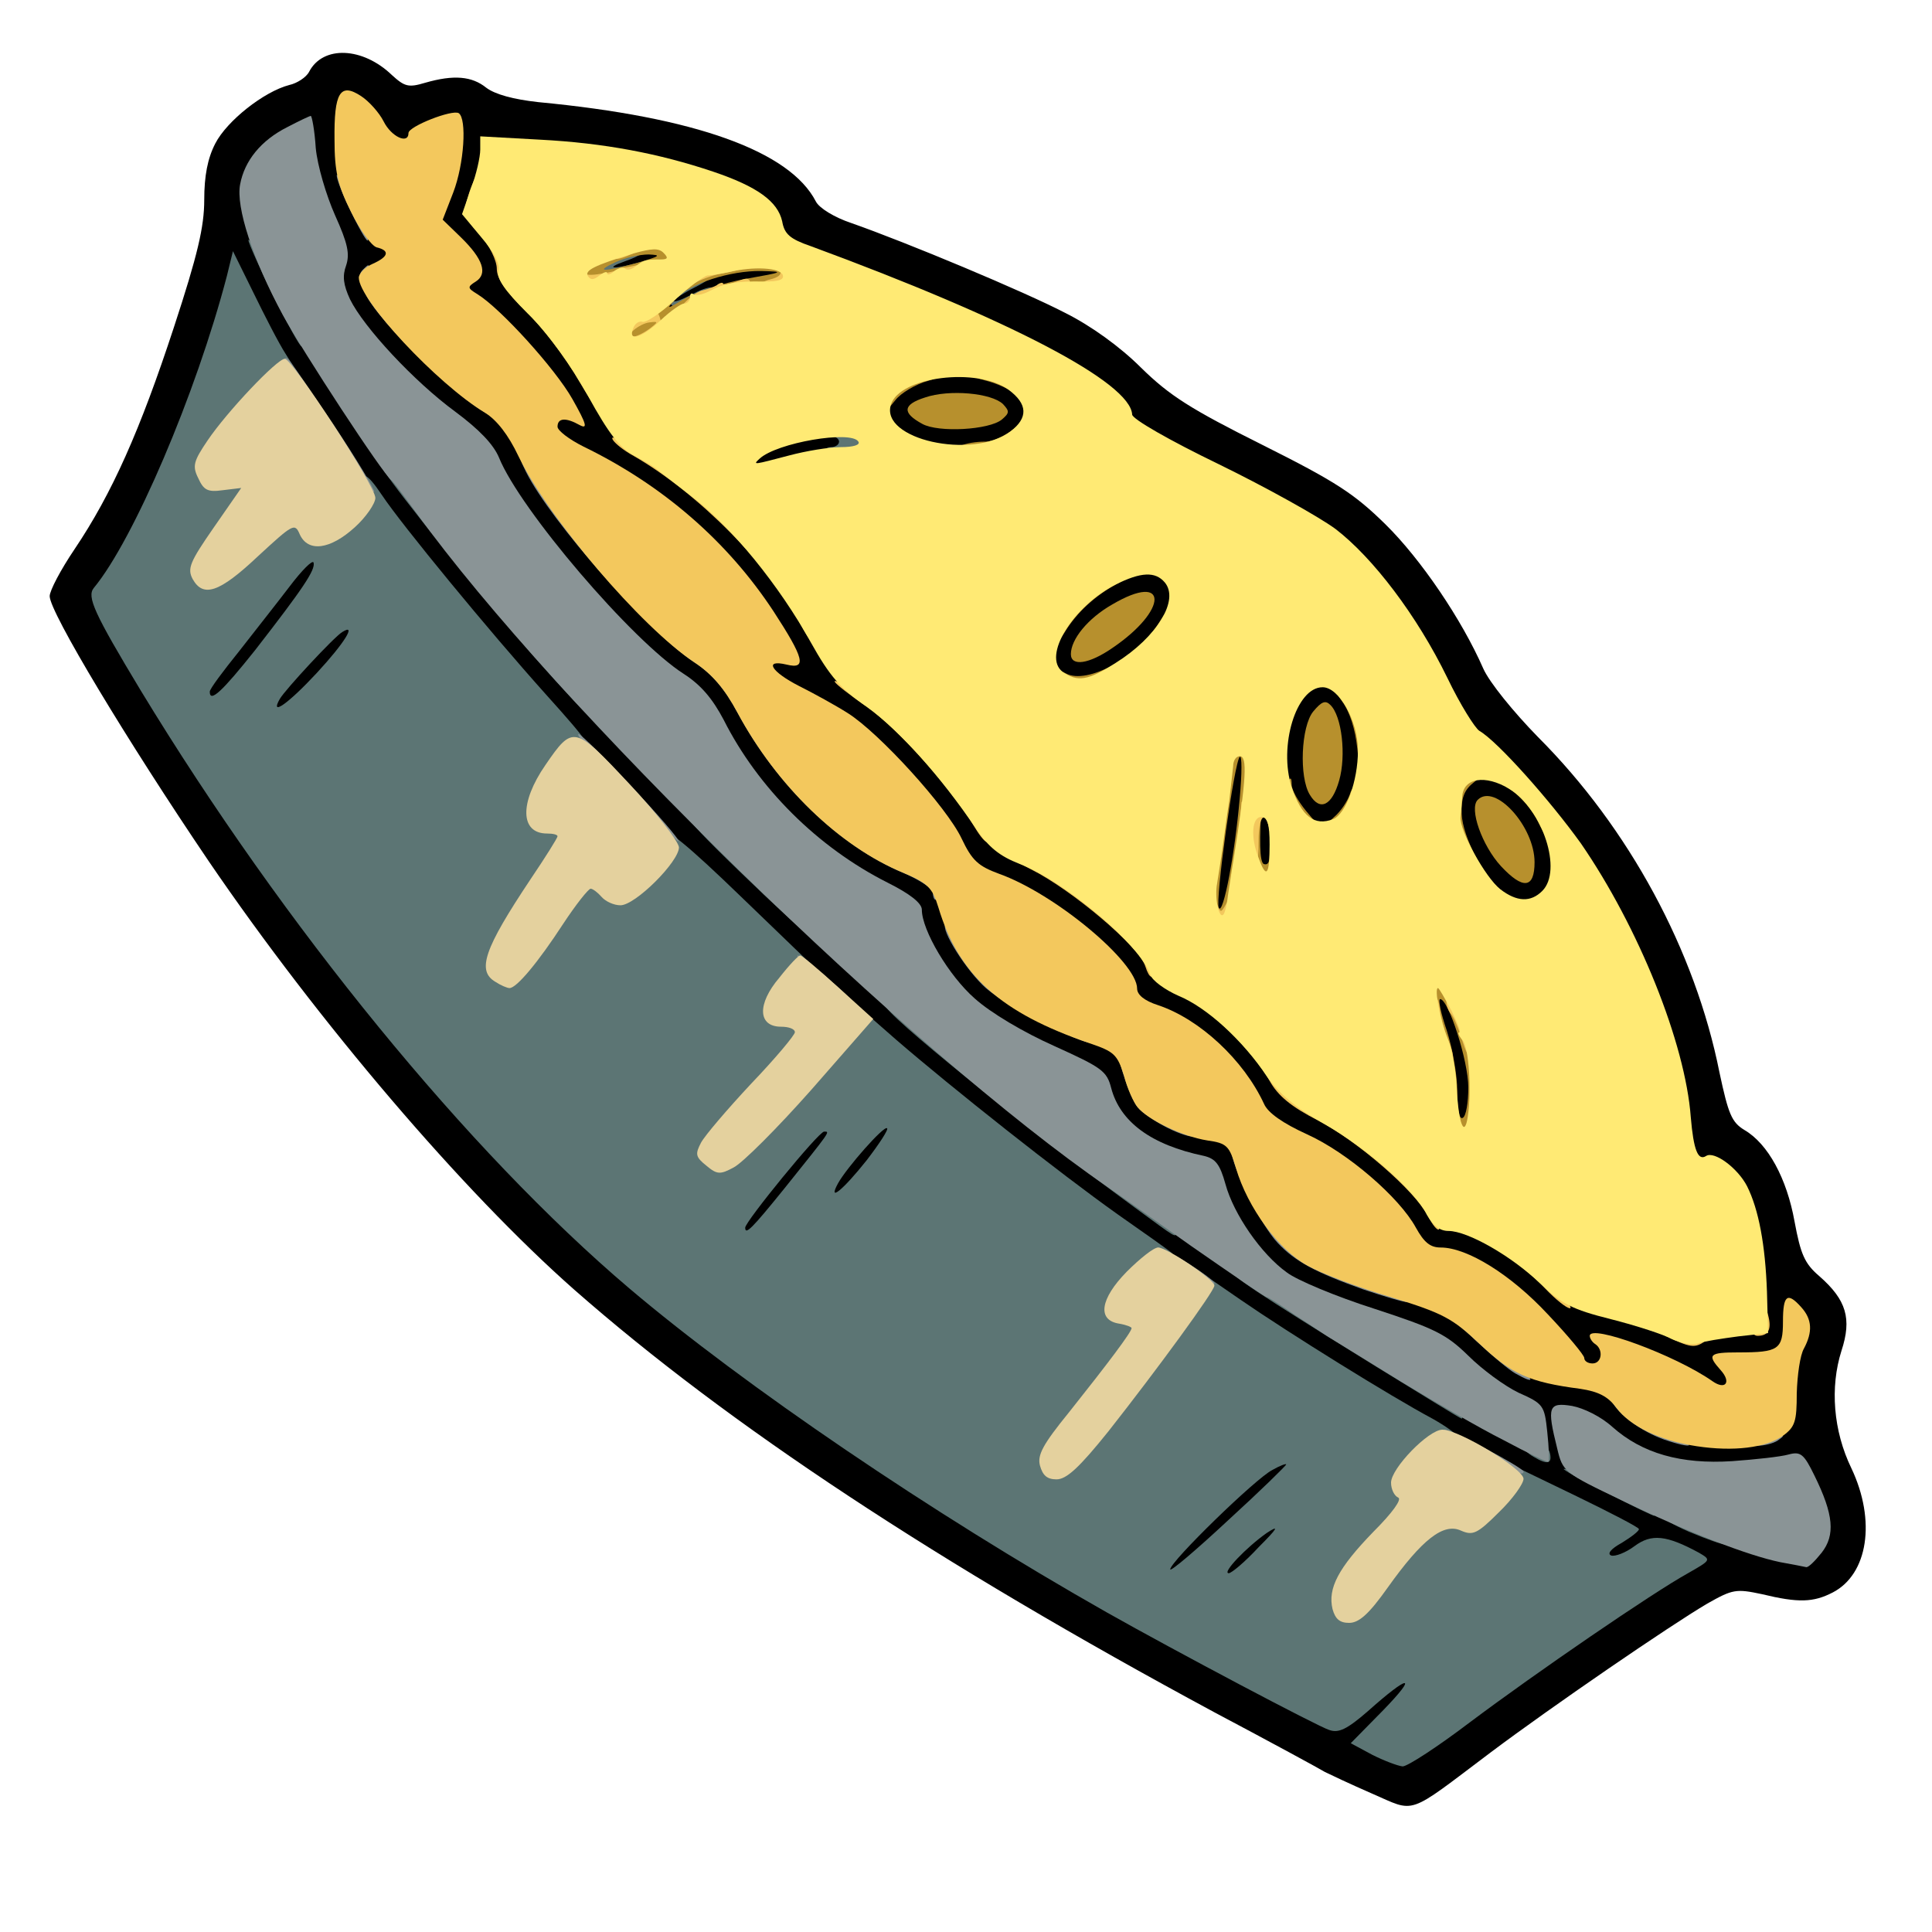 <?xml version="1.0" encoding="utf-8"?>
<!DOCTYPE svg PUBLIC "-//W3C//DTD SVG 1.0//EN" "http://www.w3.org/TR/2001/REC-SVG-20010904/DTD/svg10.dtd">
<svg version="1.0" xmlns="http://www.w3.org/2000/svg" width="32px" height="32px" viewBox="0 0 350 350" preserveAspectRatio="xMidYMid meet">
 <g fill="#000000">
  <path d="M248.5 324.9 c-3.9 -1.7 -7.7 -3.5 -8.5 -3.9 -0.8 -0.5 -9.8 -5.4 -20 -10.8 -50.1 -27 -88 -52 -115.9 -76.5 -20.2 -17.8 -46.4 -48.5 -66.3 -77.7 -14.7 -21.7 -28.8 -45.1 -28.8 -48 0 -1 2 -4.8 4.5 -8.5 6.8 -10.1 11.9 -21.6 18 -40.2 4.3 -13.1 5.5 -18.2 5.5 -23.1 0 -4.3 0.6 -7.5 2 -10.2 2.1 -4.1 8.8 -9.4 13.4 -10.6 1.4 -0.3 3.1 -1.4 3.6 -2.4 2.5 -4.8 9.7 -4.5 15 0.6 2.3 2.1 3 2.3 6 1.4 5.2 -1.5 8.5 -1.2 11.1 0.9 1.6 1.2 4.9 2.1 9.4 2.6 28.5 2.7 45.6 8.9 50.3 18 0.6 1.2 3.4 2.9 6.4 3.9 10 3.5 31.3 12.4 38.8 16.3 4.6 2.3 9.9 6.1 13.7 9.9 5.2 5.1 9 7.5 22 14 13.4 6.7 16.7 8.9 22.3 14.4 6.4 6.3 13.8 17.2 17.7 26.1 1.1 2.5 5.5 7.9 9.9 12.4 16.5 16.5 28.5 38.7 32.9 60.8 1.6 7.5 2.2 9 4.5 10.4 4.3 2.5 7.7 8.8 9.1 16.6 1.1 5.9 1.8 7.6 4.5 9.9 4.9 4.3 5.9 7.7 4 13.5 -2.1 6.6 -1.5 14.5 1.8 21.3 4.5 9.5 3 19.2 -3.4 22.5 -3.5 1.8 -6.2 1.9 -12.8 0.3 -4.7 -1 -5.3 -0.9 -9.9 1.7 -6.8 4 -28.1 18.6 -39.3 27 -15.4 11.6 -13.4 10.9 -21.5 7.4z m17.5 -17.8 c6.6 -5 17.1 -12.4 23.5 -16.6 6.3 -4.3 11.5 -7.9 11.5 -8.2 0 -0.2 -1 0.3 -2.2 1.1 -1.2 0.9 -4.2 1.6 -6.6 1.6 l-4.4 0 0.4 -3.9 c0.3 -3.9 0.3 -3.9 -5.2 -6.6 -3 -1.5 -9.5 -5 -14.5 -7.8 -4.9 -2.7 -10.8 -6 -13 -7.2 -13.8 -7.5 -47.9 -30.2 -66 -43.8 -39 -29.4 -82.6 -71.9 -114.6 -111.7 -8.9 -11 -25.1 -34.6 -29.3 -42.4 l-2.4 -4.6 -4.3 12.8 c-4 12.2 -9.4 24.2 -15.3 34.5 l-2.8 4.8 5.8 9.7 c10.3 17.4 25.5 39.6 38.8 56.7 39.1 50.2 79.5 81.9 160.1 125.6 l15.9 8.6 5.3 -4.4 c4 -3.2 6.2 -4.3 8.8 -4.3 3.3 0 3.5 0.2 3.5 3.3 0 2.5 -0.9 4.2 -3.5 6.7 -2.9 2.8 -3.7 5 -1.9 5 0.2 0 5.8 -4 12.4 -8.9z m61.4 -29.3 c0.8 -1.3 0.6 -2.7 -1 -5.9 l-2 -4.1 -11.1 0.1 c-12.8 0.2 -19.3 -1.6 -25.1 -7.1 l-3.5 -3.3 0.7 3 c0.4 1.6 0.8 3.1 0.9 3.1 1.7 1.4 19.7 9.7 27.2 12.5 10.7 4.1 12.2 4.3 13.9 1.7z m-51.4 -20.8 c-2.4 -1.5 -3.7 -1.1 -1.6 0.5 1.1 0.8 2.2 1.2 2.5 0.9 0.3 -0.3 -0.1 -0.9 -0.9 -1.4z m43.8 0.4 c1.6 -1.1 2.2 -2.5 2.2 -5.5 0 -3.7 -0.2 -3.9 -3 -3.9 -2.7 0 -3 0.3 -3 3 0 2.9 -0.2 3 -4.4 3 -2.5 0 -4.8 -0.5 -5.1 -1 -0.9 -1.5 -12.6 -7.2 -13.3 -6.6 -1.9 1.9 5.5 9.4 11.3 11.4 4.6 1.6 12.7 1.4 15.3 -0.4z m-51.3 -3.9 c-1.1 -0.9 -3.8 -3.3 -6.1 -5.5 -2.8 -2.7 -5.9 -4.5 -10.3 -5.9 -7.9 -2.4 -7.3 -1.9 6.4 6.3 10.6 6.3 14.2 8.2 10 5.1z m13.5 -7.3 c0 -0.5 -2.9 -3.7 -6.4 -7.1 -6.6 -6.3 -13.1 -10 -17.6 -10.1 -1.9 0 -3.1 -0.9 -4.5 -3.6 -3 -5.5 -12.4 -13.6 -19.7 -16.9 -4.4 -2 -7.1 -3.9 -7.8 -5.5 -3.7 -8 -11.7 -15.4 -19.2 -17.9 -2.5 -0.8 -3.8 -1.9 -3.8 -3 0 -4.8 -14.9 -17.2 -25 -20.8 -3.8 -1.4 -4.9 -2.4 -6.8 -6.4 -2.7 -5.7 -14.9 -19.1 -20.6 -22.7 -2.2 -1.4 -6.2 -3.6 -8.8 -4.9 -4.5 -2.2 -4.8 -2.7 -4.8 -6.3 0 -2.1 0.5 -4 1 -4.2 1.5 -0.5 -5.3 -10 -11.7 -16.4 -7 -7 -26.4 -19.6 -27.9 -18.1 -0.2 0.2 1.8 3.5 4.5 7.4 6.4 9 19.9 23.3 25.8 27.3 3.3 2.1 5.6 4.8 7.9 9.1 7.1 13.2 18.4 24.2 30 29 4.5 1.9 5.3 2.7 6.4 6.3 3.7 12.3 11.3 19.1 27.4 24.6 4.4 1.5 5 2 6.2 5.8 0.6 2.4 1.8 5 2.5 5.8 1.9 2.3 8.2 5.3 12.6 6 3.6 0.5 4 1 5.2 5 2.1 7.2 7.8 14.9 13 17.7 2.5 1.4 9.3 4 15.1 5.7 9.2 2.8 11.1 3.8 15.5 8 2.8 2.6 5.9 5.2 7 5.8 2.4 1.4 4.5 1.5 4.5 0.4z m35 -11.7 c0 -10.7 -4.2 -20.7 -9 -21.3 -4 -0.6 -5 -2.1 -5 -7.7 0 -2.9 -1.1 -9.3 -2.5 -14.1 -2.7 -9.5 -10.8 -27.2 -14.3 -31.4 l-2.1 -2.5 -0.1 2.7 c0 1.5 -0.7 3.4 -1.6 4.2 -2 2.1 -10.2 2.1 -13.2 0.1 -3.6 -2.6 -7.1 -9.6 -7.7 -15.5 -0.7 -6.4 0.8 -10.1 4.4 -11 l2.3 -0.5 -2.3 -1.3 c-1.5 -0.8 -4 -4.8 -6.6 -10.2 -5.3 -11.1 -13.5 -22 -20.4 -27.2 -3 -2.2 -12.5 -7.5 -21.1 -11.7 -8.9 -4.3 -15.7 -8.2 -15.7 -9 -0.3 -5.4 -24.5 -18.5 -53 -28.6 -4 -1.4 -4.1 -1.4 -4.1 0.9 0 2.1 -0.6 2.4 -5.9 3 -3.3 0.4 -8.1 1.8 -10.8 3.1 -2.6 1.4 -6 2.5 -7.5 2.5 -2.5 0 -2.8 -0.4 -2.8 -3.3 0 -1.8 0.5 -3.8 1.1 -4.4 0.8 -0.8 -0.6 -0.7 -4.2 0.2 -3 0.8 -6.6 1.5 -8.1 1.5 -2.5 0 -2.8 -0.4 -2.8 -3.4 0 -3.2 0.3 -3.5 4.7 -5 2.6 -0.9 6.8 -1.6 9.5 -1.6 4.7 0 4.8 0.1 4.8 2.9 l0 3 3.5 -1.5 c1.9 -0.7 5.5 -1.4 8 -1.4 3.9 0 4.5 -0.3 4.5 -2.1 0 -6.6 -18.7 -13.7 -40.9 -15.5 l-8.1 -0.7 -0.1 2.9 c0 1.6 -0.4 3.8 -0.8 4.9 -0.6 1.4 -0.2 2.8 1.5 4.8 1.3 1.6 2.4 4 2.4 5.4 0 1.7 1.8 4.3 5.8 8.2 3.4 3.5 7.7 9.3 10.7 14.8 3.6 6.6 6 9.6 8.5 11 12.8 7.4 23.9 19.2 31.9 33.7 3.4 6.1 5.4 8.4 10.2 11.7 5.7 4.1 13.7 13 19.4 21.6 2.1 3.3 4.4 5.1 10.1 7.8 8 3.9 19.4 13.6 21.3 18.3 0.8 1.8 2.6 3.3 5.7 4.6 5.2 2.1 13.2 9.6 16.4 15.3 1.6 2.8 3.8 4.7 8.8 7.3 7.1 3.6 17.4 12.6 19.8 17.3 1 1.8 2.3 2.7 3.8 2.7 3.5 0 11.5 4.6 16.6 9.5 3.9 3.7 5.7 4.7 13 6.5 4.6 1.2 9 2.5 9.7 2.8 0.6 0.4 3.7 0.5 6.7 0.4 l5.6 -0.4 0 -4.3z m-97.4 -15.5 c-1.7 -4.9 -2.6 -6.2 -4.6 -6.6 -9.5 -2 -15.2 -6.2 -16.7 -12.3 -0.8 -3.1 -1.7 -3.7 -10.3 -7.6 -5.6 -2.5 -11.5 -6 -14.4 -8.6 -4.7 -4.1 -9.6 -12.4 -9.6 -16.1 0 -1.2 -2.2 -2.9 -6.2 -4.9 -12.7 -6.4 -23.5 -17.2 -29.7 -29.5 -2 -3.8 -4.1 -6.3 -7.2 -8.3 -9.4 -6 -29.7 -29.8 -33.5 -39.2 -1 -2.4 -3.6 -5.1 -7.9 -8.3 -7.4 -5.4 -16.6 -15.2 -18.9 -20.1 -0.9 -1.8 -1.6 -5.3 -1.6 -7.8 0 -2.5 -0.9 -6.7 -2 -9.3 -1.2 -2.6 -2.4 -6.7 -2.7 -9.1 -0.3 -2.4 -0.9 -4.3 -1.3 -4.3 -0.5 0 -2 1.4 -3.5 3.2 -2.2 2.6 -2.6 3.9 -2.2 7 1.2 9 15.5 32.7 33.8 56.3 26.2 33.6 72.7 80 105.8 105.9 7.9 6.1 34 25.4 34.7 25.6 0.1 0 -0.8 -2.7 -2 -6z m-121.9 -148.4 c-1.5 -3.1 -9.8 -11.6 -12.9 -13.2 -2.4 -1.2 -2.8 -2.1 -2.8 -5.8 0 -3.2 -0.6 -4.8 -2.5 -6.6 -3 -2.8 -3.1 -5.8 -0.5 -12.8 1.1 -2.9 2 -5.7 2 -6.2 0 -1.5 -1.6 -1.2 -3.4 0.5 -0.8 0.8 -3.2 1.5 -5.5 1.5 -3.5 0 -4.3 -0.4 -5.6 -3 -0.9 -1.7 -2 -2.8 -2.6 -2.5 -2.5 1.6 3.9 18.4 7.3 19.3 2.3 0.6 2.5 7 0.3 8.6 -1.4 1 -1.2 1.6 1.4 5.2 3.4 4.5 13.2 13.3 18.3 16.3 2.1 1.3 3.9 3.5 4.8 5.8 l1.5 3.8 0.5 -4.5 c0.3 -2.5 0.2 -5.4 -0.3 -6.4z"/>
  <path d="M209 284.2 c0 -3.5 0.8 -4.6 8 -11.7 9 -9 11.2 -10.4 15.8 -10.5 2.9 0 3.2 0.3 3.2 3.2 0 1.9 -0.9 4.1 -2.2 5.5 -1.8 2 -1.9 2.3 -0.5 2.3 1.3 0 1.7 0.9 1.7 3.3 0 4.9 -7.1 11.7 -12.3 11.7 -2.8 0 -3.7 -0.4 -3.7 -1.7 0 -1.5 -0.1 -1.5 -1.8 0 -1 1 -3.3 1.7 -5 1.7 -3 0 -3.2 -0.2 -3.2 -3.8z"/>
  <path d="M132 222.4 c0 -2.9 1.2 -5.2 6.7 -12 6.2 -7.9 6.8 -8.4 10.5 -8.4 2.9 0 3.8 0.4 3.8 1.7 0 1.4 0.3 1.3 2.3 -0.5 1.4 -1.3 3.6 -2.2 5.5 -2.2 3 0 3.2 0.2 3.2 3.5 0 2.6 -1.1 4.9 -4.2 9 -3.9 4.9 -4.7 5.5 -8 5.5 -3.2 0 -3.8 -0.3 -3.8 -2.1 0 -1.6 -1 -0.8 -4.6 3.5 -3.9 4.8 -5 5.6 -8 5.6 -3.2 0 -3.4 -0.2 -3.4 -3.6z"/>
  <path d="M47.2 126.9 l0.4 -4 -2.6 3 c-2 2.5 -3.3 3.1 -6.2 3.1 -3.7 0 -3.8 -0.1 -3.8 -3.7 0 -3.1 1.1 -5.1 5.3 -10.3 2.8 -3.6 7 -8.9 9.2 -11.8 3.3 -4.4 4.4 -5.2 7.2 -5.2 3.2 0 3.3 0.1 3.3 4.3 0 3.6 -0.9 5.4 -5.6 11.7 l-5.5 7.5 5.1 -5.2 c4.3 -4.3 5.8 -5.3 8.6 -5.3 3.3 0 3.4 0.1 3.4 3.9 0 3.4 -0.8 4.8 -5.6 10 -5.1 5.5 -6 6.1 -9.6 6.1 l-4 0 0.4 -4.1z"/>
  <path d="M261 200.7 c0 -3 -0.9 -8 -2 -11.2 -1.1 -3.2 -2 -7.1 -2 -8.7 0 -2.6 0.3 -2.8 3.9 -2.8 3.8 0 3.9 0.1 6 5.8 1.7 4.5 2.1 7.5 1.9 13.7 l-0.3 8 -3.7 0.3 -3.8 0.3 0 -5.4z"/>
  <path d="M217.3 166.3 c-0.4 -0.9 0.1 -7.3 1.1 -14.2 2.6 -19.3 2.2 -18.1 6.2 -18.1 l3.4 0 0 5.5 c0 3.7 0.4 5.5 1.3 5.5 0.9 0 1.2 -2.5 1.2 -8.9 0 -7.6 0.3 -9.4 2.1 -11.8 1.8 -2.4 2.8 -2.8 6.9 -2.8 6.9 0 8.9 2.9 9.3 13.9 0.4 8.3 -1.1 13.8 -4.2 15.8 -1.8 1.2 -9.1 0.9 -10.4 -0.4 -0.9 -0.9 -1.2 0 -1.2 4 l0 5.2 -3.5 0 c-3.3 0 -3.5 0.2 -4.1 4 -0.6 3.8 -0.9 4 -4.1 4 -2.2 0 -3.6 -0.6 -4 -1.7z"/>
  <path d="M189.8 125 c-2.2 -1.4 -2.4 -8.9 -0.4 -12.8 1.8 -3.4 6.2 -7.5 10.3 -9.6 3.7 -1.9 12.4 -2.1 14.1 -0.4 2.1 2.1 1.5 10.1 -1.1 13.9 -3.7 5.4 -9.8 9.2 -15.9 9.6 -2.9 0.2 -6.1 -0.1 -7 -0.7z"/>
  <path d="M134.2 83.3 c0.3 -3.4 0.6 -3.7 5.8 -5.5 4 -1.4 7.2 -1.8 11.7 -1.5 l6.2 0.5 0.3 -3.6 c0.5 -5.9 4.1 -7.7 15.3 -7.7 8 0 9.8 0.3 12.2 2.1 2.4 1.8 2.8 2.8 2.8 6.9 0 4.1 -0.4 5.1 -2.8 6.9 -3.8 2.8 -19.8 3.1 -24 0.3 -2.6 -1.7 -2.7 -1.7 -2.7 0.3 0 1.6 -0.7 2 -3.7 2 -2.1 0 -6.3 0.7 -9.3 1.5 -3 0.8 -7 1.5 -8.8 1.5 -3.2 0 -3.3 -0.1 -3 -3.7z"/>
 </g>
 <g fill="#5c7574">
  <path d="M248.6 317.9 l-3.9 -2.1 5.9 -6 c6.4 -6.6 4.7 -6.5 -2.8 0.2 -3.8 3.3 -5.3 4 -7 3.4 -2 -0.6 -27.9 -14.3 -40.3 -21.3 -31.6 -17.9 -65.6 -41 -86.5 -58.7 -29.2 -24.8 -62.5 -65.5 -88.5 -108.3 -8.5 -14.1 -9.8 -17 -8.5 -18.6 7.2 -8.7 18.5 -35.1 24.1 -56.5 l1.1 -4.5 3.7 7.5 c2 4.1 4.6 9.2 5.9 11.2 l2.4 3.8 -3.1 2.6 c-1.8 1.4 -5.2 5.3 -7.7 8.5 l-4.5 5.9 4 0 c3.9 0 4.1 0.1 4.1 3.1 0 2 -1.3 5 -3.7 8.3 l-3.7 5.1 5.2 -4.7 c4 -3.8 5.8 -4.8 8.6 -4.8 2.1 0 3.6 0.6 4 1.5 0.5 1.4 1 1.2 3.6 -0.7 1.7 -1.2 3.3 -3.3 3.6 -4.5 0.8 -3.2 1.7 -2.9 4.6 1.4 3.6 5.4 19.3 24.5 29.7 36.1 8.1 9 8.7 10 7 11 -2.5 1.6 -7.1 9 -6.4 10.2 0.4 0.6 1.5 1 2.6 1 1.5 0 1.9 0.7 1.9 3.5 0 2.6 -1.3 5.6 -4.8 10.8 -6 8.9 -6.5 9.7 -5.8 9.7 0.3 0 2.7 -3.1 5.2 -7 4.4 -6.5 4.9 -7 8.3 -7 2.1 0 4.1 0.4 4.7 1 1.1 1.1 8 -5.4 8.6 -8.1 0.2 -1.2 4.5 2.3 14 11.5 l13.7 13.2 -3 3.7 -3 3.7 2.5 0 c2.3 0 2.6 0.4 2.6 3.8 l0.1 3.7 4 -4.3 4 -4.2 7.3 6.4 c10.2 8.8 29.4 24 40.1 31.6 5 3.5 9.4 6.6 9.8 7 0.5 0.4 -1.3 2.8 -4 5.4 -4.1 3.9 -4.5 4.6 -2.6 4.6 1.6 0 2.2 0.7 2.5 2.8 0.3 2.6 0.5 2.4 4.6 -3.4 l4.3 -6.2 7.7 5.3 c8.7 6 27.2 17.5 34.7 21.5 4.8 2.7 6.9 5 4.4 5 -0.7 0 -2.6 1.2 -4.1 2.7 -2.2 2.1 -2.8 3.6 -2.8 6.7 0 3.1 0.3 3.7 1.2 2.8 0.7 -0.7 2.9 -1.2 4.9 -1.2 3 0 4.3 -0.7 7.2 -3.9 l3.4 -3.8 11.6 5.6 c6.4 3.1 11.6 5.8 11.6 6.1 0.1 0.3 -1.3 1.4 -3.1 2.5 -2 1.1 -2.7 2 -1.9 2.3 0.7 0.2 2.6 -0.5 4.2 -1.7 3.1 -2.3 5.8 -2 11.7 1.2 2.2 1.3 2.2 1.3 -2 3.7 -6.5 3.6 -27.5 18 -39.5 27 -5.8 4.4 -11.3 8 -12.2 8 -0.9 -0.1 -3.3 -1 -5.5 -2.1z m-15.6 -52.6 c0 -0.2 -1.1 0.2 -2.5 1 -3 1.5 -18.5 16.6 -18.5 18 0 0.5 4.7 -3.5 10.5 -8.9 5.8 -5.3 10.5 -9.9 10.5 -10.1z m-5 15 c3.5 -3.5 3.8 -4.1 1.5 -2.6 -3.7 2.6 -8.2 7.3 -6.9 7.3 0.5 0 3 -2.1 5.4 -4.7z m-85.9 -65 c8.5 -10.6 8.3 -10.3 7.2 -10.3 -1 0 -14.3 16.3 -14.3 17.4 0 1.4 1.2 0.2 7.1 -7.1z m14.9 -5.1 c2.3 -3 4 -5.6 3.7 -5.8 -0.5 -0.6 -7.3 7.1 -8.9 10 -1.9 3.5 0.9 1.2 5.2 -4.2z m-21 -6.7 c1.9 -1.9 3.2 -3.5 2.9 -3.5 -0.3 0 -2 1.6 -3.9 3.5 -1.9 1.9 -3.2 3.5 -2.9 3.5 0.3 0 2 -1.6 3.9 -3.5z m-78.6 -81.6 c5 -5.4 7.3 -9.1 4.6 -7.4 -1.5 0.9 -10.3 10.4 -11.3 12.1 -1.9 3.3 1.5 0.9 6.7 -4.7z m-11.2 -4.1 c8.7 -11.2 11 -14.6 10.6 -15.9 -0.2 -0.5 -2.1 1.4 -4.3 4.3 -2.2 2.9 -6.4 8.2 -9.2 11.8 -2.9 3.6 -5.3 6.8 -5.3 7.3 0 2.1 2.3 -0.1 8.2 -7.5z"/>
  <path d="M306 277.5 c-3 -1.3 -4.8 -2.4 -4 -2.4 0.8 -0.1 3.8 1 6.5 2.3 6.4 3.1 4.7 3.1 -2.5 0.1z"/>
  <path d="M291 270.4 c-4.7 -2.3 -8.1 -4.3 -7.7 -4.3 0.4 -0.1 2.2 0.6 4 1.6 1.8 0.9 5 1.5 7.3 1.4 3.8 -0.2 4.2 0.1 4.7 2.6 0.3 1.5 0.5 2.9 0.4 2.9 -0.1 0.1 -4 -1.8 -8.7 -4.2z"/>
  <path d="M277.8 263.9 c-2.5 -1.4 -2.2 -3.1 0.4 -2.7 1.3 0.2 2.4 1.1 2.6 2.1 0.4 1.9 -0.5 2.1 -3 0.6z"/>
  <path d="M249.5 247.7 c-22.6 -14 -26.8 -16.8 -26.1 -17.4 0.4 -0.4 1.2 -0.1 1.8 0.5 0.7 0.7 2.9 1.2 5 1.2 3.4 0 3.8 0.3 3.8 2.5 0 2.9 2.6 4.5 7.4 4.5 3.1 0 3.6 0.3 3.6 2.3 0 2.4 5.4 6.3 16.3 12 2 1 3.7 2.3 3.7 2.8 0 0.5 -0.1 0.9 -0.2 0.9 -0.2 0 -7 -4.2 -15.3 -9.3z"/>
  <path d="M205.5 218.7 c-19.8 -14.5 -45.9 -35.6 -45 -36.5 0.2 -0.2 5.3 3.6 11.2 8.5 21.8 18.1 26.3 21.3 29.9 21.3 2.9 0 3.4 0.3 3.4 2.4 0 1.6 1.2 3.2 4 5.1 2.2 1.5 4 3.2 4 3.6 0 1.2 0.4 1.4 -7.5 -4.4z"/>
  <path d="M136 159.8 c-6.3 -6 -11 -10.8 -10.4 -10.6 1.5 0.4 22.8 20.8 22.3 21.2 -0.2 0.2 -5.6 -4.5 -11.9 -10.6z"/>
  <path d="M96.2 118.3 c-9.7 -11.2 -24.3 -29.3 -26.6 -33 -0.5 -0.9 0.2 -1.3 2.3 -1.3 2.9 0 3.1 0.3 3.1 3.4 0 2.8 1.4 5.2 7.2 12.3 10.4 12.8 12.9 15.3 15.5 15.3 1.9 0 2.3 0.5 2.3 2.9 0 1.9 1.3 4.3 4.1 7.5 2.3 2.6 3.9 4.9 3.7 5.2 -0.3 0.2 -5.5 -5.3 -11.6 -12.3z"/>
  <path d="M149 82.5 c0 -0.8 0.7 -1.5 1.5 -1.5 0.8 0 1.5 -0.4 1.5 -1 0 -0.5 -0.7 -1 -1.5 -1 -0.8 0 -1.5 -0.7 -1.5 -1.5 0 -1.1 1.2 -1.5 4.5 -1.5 l4.5 0 0 4 0 4 -4.5 0 c-3.3 0 -4.5 -0.4 -4.5 -1.5z"/>
  <path d="M49.6 53.8 c-2.5 -5.1 -4.6 -9.8 -4.6 -10.3 0.1 -0.6 2.3 3.5 5.1 8.9 2.7 5.5 4.7 10.1 4.5 10.3 -0.2 0.2 -2.4 -3.8 -5 -8.9z"/>
  <path d="M112.2 59.3 c0.3 -3.6 0.5 -3.8 4.1 -4.1 l3.7 -0.3 0 4 0 4.1 -4.1 0 -4 0 0.3 -3.7z"/>
  <path d="M121.7 55.3 c-1.3 -1.3 -0.7 -6.1 0.9 -6.7 2.5 -0.9 7.4 -0.7 7.4 0.4 0 0.5 -1.8 1.9 -4 3 -2.2 1.1 -4 2.3 -4 2.5 0 0.3 1.3 -0.1 3 -1 3.6 -1.9 5 -1.9 5 -0.1 0 2.2 -6.5 3.7 -8.3 1.9z"/>
  <path d="M108 47.6 c0 -3.6 1.5 -4.6 7.3 -4.6 4.3 0 3.2 2.5 -2 4.3 -4.2 1.5 -1.9 1.5 3 0.1 1.1 -0.3 1.7 0 1.7 0.9 0 1.6 -2.9 2.7 -7.2 2.7 -2.5 0 -2.8 -0.4 -2.8 -3.4z"/>
 </g>
 <g fill="#b7902d">
  <path d="M262.4 201.5 c0.5 -4.2 0.3 -5.5 -0.7 -5.5 -1.5 0 -3.4 -6.3 -4.3 -14.5 l-0.7 -5.6 3.9 0.3 c3.2 0.2 4 0.7 4.2 2.6 0.2 1.2 0.8 2.2 1.3 2.2 0.5 0 0.9 1.3 0.9 2.9 0 1.6 0.5 3.1 1 3.3 1.4 0.4 2.4 9.7 1.6 15.2 -0.7 4.5 -0.8 4.6 -4.3 4.6 l-3.6 0 0.7 -5.5z m3.6 -4.5 c0 -4.8 -3.6 -16 -5.1 -16 -0.4 0 0.1 2.5 1.2 5.7 1 3.1 1.9 8 1.9 11 0 3.4 0.4 5.2 1 4.8 0.6 -0.3 1 -2.8 1 -5.5z"/>
  <path d="M219 164.6 c0 -0.8 -0.5 -1.6 -1.1 -1.8 -0.9 -0.3 -0.8 -3 0.1 -10.6 1 -8 1.7 -10.2 2.9 -10.3 1 0 1.2 -0.2 0.4 -0.6 -0.7 -0.2 -1.3 -2 -1.3 -3.9 0 -3.4 0 -3.4 4.6 -3.4 l4.7 0 -0.7 10.9 c-0.5 7.4 -0.4 11.1 0.3 11.6 0.7 0.3 1.1 -0.2 1.1 -1.5 0 -3.7 2.5 -1.6 2.8 2.3 0.3 3.6 0.3 3.7 -3.2 3.7 -3.2 0 -3.6 0.3 -3.6 2.5 0 2.2 -0.4 2.5 -3.5 2.5 -2.4 0 -3.5 -0.5 -3.5 -1.4z m5.6 -20.1 c0.4 -4.4 0.4 -7.7 0 -7.4 -1 0.9 -4.5 26.2 -3.8 27.4 0.8 1.3 2.9 -9.7 3.8 -20z"/>
  <path d="M269 159.9 c-1.6 -1.6 -3.2 -3.9 -3.5 -5 -0.4 -1.1 -1.5 -1.9 -2.7 -1.9 -1.9 0 -2 -0.4 -1.4 -5.2 0.3 -2.9 0.6 -6.1 0.6 -7 0 -1.4 0.8 -1.8 3.5 -1.8 4.1 0 4.3 0.5 1.3 2.9 -1.6 1.3 -2.1 2.8 -2 5.6 0.2 4.2 4.1 11.6 7.4 14 1.3 0.8 1.7 1.5 0.9 1.5 -0.7 0 -2.6 -1.4 -4.1 -3.1z"/>
  <path d="M271.9 156.9 c-3.4 -3.7 -5.8 -10.4 -4.2 -12 3.1 -3.1 10.3 4.8 10.3 11.3 0 4.8 -2.1 5 -6.1 0.7z"/>
  <path d="M278.7 149 c-1 -2.1 -3.2 -4.8 -5 -5.9 -1.8 -1.1 -2.5 -2.1 -1.7 -2.1 2.5 0 5.6 2.7 7.4 6.5 1 2 1.6 4 1.4 4.4 -0.2 0.5 -1.1 -0.8 -2.1 -2.9z"/>
  <path d="M232 146.8 c0 -1.8 0.5 -4 1 -4.8 0.8 -1.3 1 -1.3 1 0.2 0 0.9 1.2 3 2.6 4.7 l2.6 3.1 -3.6 0 c-3.4 0 -3.6 -0.2 -3.6 -3.2z"/>
  <path d="M241.7 148 c1.2 -1 2.4 -2.9 2.8 -4 0.9 -3 2.5 -1.4 2.5 2.6 0 3.3 -0.2 3.4 -3.7 3.4 l-3.7 0 2.1 -2z"/>
  <path d="M237.3 144 c-2 -3.2 -1.6 -12.4 0.6 -15.1 1.5 -1.8 2.2 -2.1 3.1 -1.2 2.1 2 2.9 9.2 1.6 13.7 -1.3 4.6 -3.5 5.6 -5.3 2.6z"/>
  <path d="M245.9 135.7 c-0.4 -3.7 -1.4 -6.8 -2.8 -8.7 -1.7 -2.4 -1.8 -3 -0.7 -3 0.9 0 2 0.9 2.6 2 0.6 1.1 1.7 2 2.5 2 1 0 1.5 1.1 1.5 3.5 0 1.9 -0.4 3.5 -0.9 3.5 -0.6 0 -1.1 1.5 -1.3 3.3 -0.2 2.3 -0.5 1.6 -0.9 -2.6z"/>
  <path d="M233.1 130.5 c-0.1 -2.4 2.5 -6.5 4.1 -6.5 0.6 0 0.4 0.8 -0.5 1.8 -0.9 0.9 -2 2.9 -2.6 4.2 -0.8 2.2 -1 2.2 -1 0.5z"/>
  <path d="M194 124.5 c0 -0.8 -0.7 -1.5 -1.5 -1.5 -0.8 0 -1.5 -0.5 -1.5 -1 0 -0.7 0.7 -0.7 2.1 0 3.9 2.1 13.1 -3 17 -9.4 1.6 -2.6 1.9 -2.8 1.9 -1 0 2.3 -6.2 9 -9.1 9.9 -1.1 0.4 -1.9 1.5 -1.9 2.6 0 1.5 -0.7 1.9 -3.5 1.9 -2.4 0 -3.5 -0.5 -3.5 -1.5z"/>
  <path d="M194 118.5 c0 -2.7 3.1 -6.5 7.5 -9 10.2 -6 10.2 1 0 7.9 -4.2 2.9 -7.5 3.4 -7.5 1.1z"/>
  <desc>cursor-land.com</desc><path d="M191 115.7 c0 -1 0.7 -2.9 1.6 -4.3 1.8 -2.7 9.2 -7.4 11.5 -7.4 0.8 0.1 0.1 0.8 -1.6 1.7 -4 2.1 -7.4 5.2 -9.6 8.8 -1.4 2.2 -1.9 2.5 -1.9 1.2z"/>
  <path d="M172 82.6 c0 -1.4 2.9 -2.6 6.6 -2.6 1.2 0 3.4 -1 4.9 -2.2 1.8 -1.4 2.6 -1.7 2.3 -0.7 -0.2 0.8 -1.4 1.8 -2.6 2.4 -1.2 0.5 -2.2 1.8 -2.2 2.7 0 1.5 -0.9 1.8 -4.5 1.8 -3.2 0 -4.5 -0.4 -4.5 -1.4z"/>
  <path d="M164.1 79.7 c-1.4 -0.6 -2.7 -1.9 -2.9 -2.7 -0.4 -1.1 0 -1 1.6 0.4 1.2 1 3.6 2.2 5.4 2.6 2.8 0.7 2.9 0.8 0.8 0.9 -1.4 0 -3.6 -0.5 -4.9 -1.2z"/>
  <path d="M167.1 76.8 c-3.7 -2 -3.6 -3.5 0.5 -4.8 4.4 -1.5 12 -0.8 14.1 1.2 1.2 1.3 1.2 1.6 -0.2 2.8 -2.3 1.9 -11.5 2.4 -14.4 0.8z"/>
  <path d="M159 71.5 c0 -3.2 0.2 -3.5 3 -3.5 2 0 3 -0.5 3 -1.5 0 -1 1.1 -1.5 3.5 -1.5 4.9 0 4.6 2.6 -0.4 4 -2.2 0.6 -4.9 2.2 -5.9 3.5 -2.6 3.3 -3.2 3.2 -3.2 -1z"/>
  <path d="M184 71.5 c-0.7 -0.8 -3.2 -2 -5.6 -2.6 -5.4 -1.4 -6 -3.9 -0.9 -3.9 2.8 0 3.5 0.4 3.5 2 0 1.1 0.6 2 1.4 2 1.5 0 4.2 2.8 3.4 3.5 -0.3 0.3 -1.1 -0.1 -1.8 -1z"/>
  <path d="M111 60.5 c0 -2.3 0.5 -3.5 1.3 -3.5 0.8 0 2.2 -0.9 3.2 -2 1 -1.1 2.4 -2 3.2 -2 0.7 0 1.3 -0.5 1.3 -1.1 0 -0.7 -0.8 -0.9 -2.2 -0.4 -1.3 0.4 -5.1 0.9 -8.6 1.2 l-6.3 0.5 0.3 -3.7 c0.3 -3.7 0.5 -3.9 5.8 -5.7 3.1 -1 7.5 -1.7 10 -1.6 3.9 0.3 4.5 0.6 4.8 2.6 0.3 1.9 0.8 2.3 2.5 1.8 1.2 -0.4 5.7 -1 10 -1.3 l7.7 -0.6 0 3.1 c0 4.8 -0.9 6.2 -4.1 6.2 -3.8 0 -11.9 2.2 -11.9 3.2 0 0.4 -0.7 0.8 -1.5 0.8 -0.8 0 -1.5 0.3 -1.5 0.8 0 1.7 -6.9 5.2 -10.3 5.2 -3.6 0 -3.7 -0.1 -3.7 -3.5z m24.2 -10 c6.8 -1.2 7 -1.3 2.7 -1.4 -5.6 -0.1 -13.1 2.3 -15.5 5.1 -1.8 1.9 -1.7 1.9 1.8 -0.2 2.1 -1.2 7 -2.8 11 -3.5z m-19.7 -2.9 c4.1 -1.2 4.4 -1.4 2 -1.5 -1.6 0 -4.3 0.6 -6 1.4 -3.9 1.8 -2.2 1.8 4 0.1z"/>
 </g>
 <g fill="#8a9496">
  <path d="M322.5 283 c-5.8 -1.2 -16.5 -5.3 -28.7 -11.2 -10.5 -5 -10.7 -5.2 -11.7 -9.4 -1.9 -7.6 -1.6 -8.4 2.7 -7.7 2.1 0.4 5.2 1.9 7.3 3.8 5.4 4.8 12.4 6.8 21.7 6.2 4.2 -0.3 8.8 -0.8 10.2 -1.2 2.2 -0.6 2.8 -0.1 4.7 3.8 3.5 7.1 3.8 10.8 1.3 14 -1.2 1.5 -2.4 2.7 -2.8 2.6 -0.4 -0.1 -2.5 -0.5 -4.7 -0.9z"/>
  <path d="M267.5 263 c-3.8 -2.2 -6.5 -4 -5.8 -4 1.3 0 14.3 6.9 14.3 7.6 0 0.9 -1.9 0.1 -8.5 -3.6z"/>
  <path d="M272.4 260.9 c-4.4 -2.2 -12.6 -7 -18.4 -10.5 -5.8 -3.6 -11.4 -7 -12.5 -7.7 -1.1 -0.6 -4.1 -2.7 -6.8 -4.4 -2.6 -1.8 -4.9 -3.3 -5.2 -3.3 -0.3 0 -6.4 -4.2 -13.6 -9.2 -7.2 -5.1 -14.1 -10 -15.3 -10.8 -35.3 -24.2 -100.2 -87.4 -125.1 -122 -2.2 -3 -4.2 -5.7 -4.6 -6 -1.6 -1.2 -16 -23.2 -19.7 -30 -5.4 -10 -8.5 -19.5 -7.7 -23.6 0.8 -4.3 3.8 -8 8.6 -10.4 2.1 -1.1 4 -2 4.2 -2 0.2 0 0.7 2.6 0.9 5.8 0.3 3.2 1.9 8.6 3.5 12.2 2.3 5.1 2.7 7 2 9.1 -0.7 1.9 -0.5 3.5 0.7 6.1 2.5 5.1 11.6 14.9 19.1 20.4 4.3 3.2 6.9 5.9 7.9 8.3 3.8 9.4 24.1 33.2 33.5 39.2 3.1 2 5.2 4.5 7.2 8.3 6.2 12.3 17 23.1 29.7 29.5 4 2 6.2 3.7 6.2 4.9 0 3.7 4.9 12 9.6 16.1 2.9 2.6 8.8 6.1 14.4 8.6 8.6 3.9 9.5 4.5 10.3 7.6 1.6 6.1 7.2 10.3 16.8 12.3 2.1 0.5 2.9 1.5 3.9 5.1 1.5 5.5 6.5 12.7 11.1 16 1.8 1.4 9 4.4 15.9 6.6 11 3.6 13 4.6 17 8.5 2.5 2.5 6.6 5.5 9.1 6.7 4.5 2 4.7 2.3 5.2 7.1 0.3 2.8 0.4 5.2 0.2 5.4 -0.1 0.2 -3.8 -1.6 -8.1 -3.9z"/>
  <path d="M301.5 260.8 c-4.2 -1.5 -8.3 -4.5 -9.6 -7.1 -0.9 -1.6 -0.2 -1.3 2.3 1.1 1.9 1.8 5.7 4.1 8.4 5.2 5.1 2 4.2 2.6 -1.1 0.8z"/>
  <path d="M318.5 261 c1.1 -0.5 2.7 -0.9 3.5 -0.9 1.3 -0.1 1.3 0 0 0.9 -0.8 0.5 -2.4 0.9 -3.5 0.9 l-2 0 2 -0.9z"/>
  <path d="M274.5 248.8 c-1.1 -0.6 -4.2 -3.2 -7 -5.8 -2.7 -2.6 -5.7 -5 -6.5 -5.3 -1.1 -0.4 -1.1 -0.6 0.3 -0.6 1 -0.1 3.3 1.3 5 3.1 1.8 1.7 5.1 4.7 7.5 6.5 4.3 3.3 4.6 4.3 0.7 2.1z"/>
  <path d="M247 233.6 c-8.7 -3.1 -12.4 -5.1 -15.5 -8.4 -3.1 -3.2 -8.5 -14.2 -8.4 -16.8 0 -1.1 0.9 0.5 1.9 3.4 2.2 6 6.3 12.1 10.5 15.4 1.6 1.2 7 3.7 11.9 5.5 5 1.7 8.4 3.2 7.6 3.2 -0.8 0 -4.4 -1.1 -8 -2.3z"/>
  <path d="M213.5 229.4 c-2.7 -1.8 -4.4 -3.4 -3.7 -3.4 1.3 0 10.2 5.7 10.2 6.5 0 1.1 -1.7 0.2 -6.5 -3.1z"/>
  <path d="M210.9 204 c-1.9 -1 -4.1 -2.5 -4.8 -3.4 -1.5 -1.8 -4.4 -10.9 -3.2 -10.1 0.5 0.2 1.2 2 1.5 3.8 0.7 3.9 4.6 7.9 9.6 10.1 1.9 0.8 2.8 1.5 2 1.5 -0.8 0 -3.1 -0.8 -5.1 -1.9z"/>
  <path d="M189.4 185.6 c-3.9 -1.8 -8.7 -4.8 -10.8 -6.6 -3.5 -3.1 -8.3 -10.7 -7.3 -11.6 0.2 -0.3 1 0.8 1.6 2.4 2 4.8 9.4 11.1 17.7 15.2 4.4 2.1 7.4 3.9 6.9 3.9 -0.6 0.1 -4.2 -1.4 -8.1 -3.3z"/>
  <path d="M150 179 c-3.6 -3.2 -6 -5.9 -5.5 -5.9 0.6 0 3.9 2.7 7.5 5.9 3.6 3.3 6 6 5.5 6 -0.6 0 -4 -2.7 -7.5 -6z"/>
  <path d="M169 161.7 c0 -0.7 -2.4 -2.3 -5.2 -3.5 -11.8 -4.9 -23.1 -15.9 -30.2 -29.1 -2.3 -4.3 -4.6 -7 -7.8 -9.1 -8.3 -5.5 -26 -25.5 -30.5 -34.5 -2 -4 -0.6 -2.4 5.2 6 6.2 8.8 20.6 23.9 26.4 27.6 3.1 2 5.2 4.5 7.2 8.3 6.2 12.3 17 23.1 29.7 29.5 3.4 1.7 6.2 3.8 6.2 4.6 0 0.8 -0.2 1.5 -0.5 1.5 -0.3 0 -0.5 -0.6 -0.5 -1.3z"/>
  <path d="M113.1 142.8 c-5.1 -5.4 -8.9 -9.8 -8.3 -9.8 1 0 18.7 18.9 18.1 19.4 -0.2 0.1 -4.6 -4.1 -9.8 -9.6z"/>
  <path d="M59.3 77.8 c-4.6 -6.7 -8.1 -12.4 -7.8 -12.6 0.6 -0.7 -0.2 -1.7 8.9 11.7 4.2 6.3 7.5 11.8 7.4 12.2 -0.2 0.5 -4 -4.6 -8.5 -11.3z"/>
  <path d="M86.9 74.1 c-6 -3.8 -17.9 -15.7 -20.4 -20.3 -1.6 -3.1 -1.7 -4 -0.7 -5 1.1 -1.1 1.2 -1 0.7 0.4 -1.3 3.3 9.6 15.8 20.8 23.7 4.2 3.1 5.3 4.1 4.4 4.1 -0.2 0 -2.3 -1.3 -4.8 -2.9z"/>
  <path d="M63.7 38.6 c-1.5 -3 -2.7 -6.1 -2.7 -6.8 0.1 -0.7 1.4 1.6 3.1 5.1 3.6 7.9 3.3 9.2 -0.4 1.7z"/>
 </g>
 <g fill="#f3c85d">
  <path d="M307.4 262 c-6.6 -1 -12.1 -3.6 -14.6 -7 -1.5 -2 -3.2 -2.9 -6.5 -3.4 -9.3 -1.2 -12.5 -2.7 -18.2 -8.1 -5 -4.7 -6.7 -5.6 -16.1 -8.5 -5.8 -1.7 -12.6 -4.3 -15.1 -5.7 -5.2 -2.8 -10.9 -10.5 -13 -17.7 -1.2 -4 -1.6 -4.5 -5.2 -5 -4.4 -0.7 -10.7 -3.7 -12.6 -6 -0.7 -0.8 -1.9 -3.4 -2.5 -5.8 -1.2 -3.8 -1.8 -4.3 -6.2 -5.8 -16.1 -5.5 -23.7 -12.3 -27.4 -24.6 -1.1 -3.6 -1.9 -4.4 -6.4 -6.3 -11.6 -4.8 -22.9 -15.8 -30 -29 -2.3 -4.3 -4.6 -7 -7.8 -9.1 -9.7 -6.4 -26.5 -26.2 -31.9 -37.4 -1.8 -3.8 -3.9 -6.5 -6 -7.8 -8.8 -5.3 -22.9 -20.5 -22.9 -24.5 0 -0.7 1.1 -1.9 2.5 -2.5 2.9 -1.3 3.2 -2.4 0.7 -3 -0.9 -0.3 -3 -3.1 -4.6 -6.4 -2.4 -4.8 -3 -7.3 -3 -13.1 -0.1 -8.5 1 -10.4 4.8 -7.9 1.4 0.9 3.3 3 4.1 4.6 1.4 2.8 4.5 4.2 4.5 2.1 0 -1.2 7.9 -4.3 9.1 -3.6 1.5 1 1 9.2 -1 14.4 l-1.9 4.9 3.3 3.2 c4 3.9 4.9 6.6 2.7 8 -1.6 1 -1.5 1.2 0.3 2.3 4.2 2.6 14.1 13.5 17.2 19 2.6 4.6 2.8 5.5 1.3 4.7 -2.5 -1.4 -4 -1.3 -4 0.3 0 0.7 2.1 2.3 4.7 3.6 14.4 7 26.1 17.2 34.4 29.8 5.6 8.6 6.1 10.6 2.4 9.7 -4.2 -1 -2.8 1.3 2.3 3.9 2.6 1.3 6.6 3.5 8.8 4.9 5.7 3.6 17.9 17 20.6 22.7 1.9 4 3 5 6.8 6.4 10.1 3.6 25 16 25 20.8 0 1.1 1.3 2.2 3.8 3 7.5 2.5 15.5 9.9 19.2 17.9 0.7 1.6 3.4 3.5 7.8 5.5 7.3 3.3 16.7 11.4 19.7 16.9 1.5 2.7 2.6 3.6 4.5 3.6 4.8 0 12.7 4.9 19.4 12.1 3.6 3.8 6.6 7.4 6.6 7.9 0 0.6 0.7 1 1.5 1 1.7 0 2 -2.5 0.5 -3.5 -0.5 -0.3 -1 -1 -1 -1.5 0 -2.2 15.5 3.5 22.2 8.2 2.4 1.7 3.5 0.2 1.5 -2 -2.5 -2.8 -2.1 -3.2 3.2 -3.2 7.3 0 8.1 -0.5 8.1 -5.6 0 -4.8 0.8 -5.4 3.3 -2.6 2 2.2 2.1 4.5 0.5 7.5 -0.7 1.2 -1.2 4.8 -1.3 8.1 0 5.1 -0.3 6.1 -2.5 7.7 -3.1 2.2 -9 2.9 -15.6 1.9z"/>
  <path d="M301.5 241.9 c-2.2 -1 -3.4 -1.9 -2.7 -1.9 0.7 0 2.6 0.7 4.1 1.4 1.5 0.8 3.9 1.3 5.2 1 1.9 -0.5 2.1 -0.4 0.9 0.5 -2 1.4 -2.7 1.3 -7.5 -1z"/>
  <path d="M317 239 c0 -3.5 2.5 -4.1 3.3 -0.8 0.7 2.6 0.1 3.8 -1.9 3.8 -0.9 0 -1.4 -1.1 -1.4 -3z"/>
  <path d="M279.9 233.4 c-1.8 -2 -5.4 -4.9 -7.9 -6.5 -2.5 -1.6 -4 -2.9 -3.4 -2.9 1.7 0 9.7 5.6 13.3 9.4 1.9 2 3 3.6 2.5 3.6 -0.6 0 -2.6 -1.6 -4.5 -3.6z"/>
  <path d="M258.7 220.3 c-2.4 -4.6 -12.8 -13.6 -19.9 -17.3 -4.9 -2.5 -7.3 -4.5 -8.8 -7.2 -2.8 -5 -9.9 -12.2 -14.6 -14.7 -2.5 -1.4 -3 -1.9 -1.4 -1.5 4.3 1.1 10.3 6 14 11.3 2.4 3.4 4.2 5 5.8 5.1 1.6 0 2.2 0.6 2.2 2.3 0 1.8 1.2 2.9 5.4 4.9 3 1.5 7 4.1 8.9 5.7 2 1.8 4.6 3.1 6.1 3.1 2.2 0 2.6 0.4 2.6 3.1 0 1.7 0.5 3.9 1.1 5.1 0.6 1.1 0.8 2.2 0.6 2.5 -0.3 0.3 -1.2 -0.8 -2 -2.4z"/>
  <path d="M261.5 190 c-0.5 -2.1 -1.3 -3 -2.6 -3 -1.5 0 -1.9 -0.7 -1.9 -3.5 0 -2.7 0.4 -3.5 1.8 -3.5 1.2 0 1.8 0.8 2 2.5 0.1 1.4 0.8 4.1 1.6 6 0.8 1.9 1.1 3.7 0.6 4 -0.5 0.3 -1.1 -0.8 -1.5 -2.5z"/>
  <path d="M265 188.8 c-0.7 -2.4 -1.7 -4.7 -2.2 -5.2 -1.1 -1.4 -1 -3.6 0.2 -3.6 0.6 0 1 0.7 1 1.5 0 0.8 0.8 1.5 1.9 1.5 2 0 3.1 2.5 3.1 7.3 0 4.2 -2.5 3.3 -4 -1.5z"/>
  <path d="M207.5 175.1 c-1.1 -3.6 -13.3 -13.9 -20.7 -17.6 -4 -2 -6.2 -3.3 -4.8 -2.9 1.4 0.4 4.4 0.6 6.8 0.5 3.9 -0.2 4.2 0 4.2 2.3 0 1.7 1 3.1 3.5 4.6 4.1 2.5 12.5 11.7 12.5 13.6 0 2 -0.8 1.7 -1.5 -0.5z"/>
  <path d="M218 165.5 c0 -3.7 1.3 -4.7 2.5 -1.7 0.6 1.6 0.7 1.6 1.6 0 1.6 -2.9 2.9 -2.1 2.9 1.7 0 3.3 -0.2 3.5 -3.5 3.5 -3.3 0 -3.5 -0.2 -3.5 -3.5z"/>
  <path d="M224.4 151.3 c0.3 -3.2 0.5 -5.9 0.5 -6 0.1 -0.2 1.5 -0.3 3.1 -0.3 l3 0 -0.2 6.3 c-0.1 5.6 -0.2 5.7 -0.5 1.5 -0.5 -6.1 -2.3 -6.3 -2.3 -0.3 0 3.9 -0.3 4.5 -2.1 4.5 -1.9 0 -2 -0.4 -1.5 -5.7z"/>
  <path d="M176.6 149.9 c-4.1 -6.9 -13.8 -17.8 -19.5 -21.8 -7 -4.9 -7.9 -6.2 -2 -2.9 7.3 4.1 25.7 25.3 23.7 27.3 -0.2 0.2 -1.2 -0.9 -2.2 -2.6z"/>
  <path d="M145.1 113.2 c-5.4 -10.5 -18.6 -23.9 -30.3 -30.6 -3.8 -2.1 -5.5 -4.6 -1.9 -2.6 1.1 0.5 3.6 1 5.5 1 3.1 0 3.6 0.3 3.6 2.3 0 1.5 1.6 3.5 5.1 6.2 7.8 6.2 22.4 25.3 20.6 27.1 -0.3 0.3 -1.5 -1.2 -2.6 -3.4z"/>
  <path d="M105 69.2 c-2.4 -4.2 -6.8 -10 -9.7 -12.8 -3.7 -3.6 -5.3 -5.9 -5.3 -7.7 0 -1.5 -1.3 -4.2 -3.1 -6.2 -3.1 -3.5 -3.1 -3.7 -1.9 -7.6 0.7 -2.1 1.5 -3.7 1.8 -3.5 0.2 0.3 -0.1 2 -0.7 3.7 -1 3 -0.9 3.5 1.6 6.1 1.5 1.5 3.5 2.8 4.5 2.8 1.4 0 1.8 0.8 1.8 3.5 0 2.4 -0.5 3.5 -1.4 3.5 -0.8 0 0.9 2.2 3.7 4.9 5 4.7 14.1 18.4 13.5 20.2 -0.2 0.4 -2.3 -2.7 -4.8 -6.9z"/>
  <path d="M112.6 62.4 c-0.3 -0.9 -0.6 -2.9 -0.6 -4.5 0 -2.6 0.3 -2.9 3.4 -2.9 3.5 0 4.6 1.5 4.6 6.8 0 1.8 -0.5 2.2 -3.4 2.2 -2.2 0 -3.6 -0.6 -4 -1.6z m5 -2.8 c1.7 -1.3 1.7 -1.4 0.1 -1.2 -1.9 0.2 -4.7 2.6 -3.1 2.6 0.6 0 1.9 -0.6 3 -1.4z"/>
  <path d="M123 56.4 c0 -0.9 3 -3.6 4.3 -3.8 0.6 -0.1 1.8 -0.5 2.5 -0.9 0.6 -0.5 1.2 -0.6 1.2 -0.3 0 0.3 1.1 0.1 2.5 -0.4 2.2 -0.9 2.5 -0.7 2.5 1.5 0 2 -0.5 2.5 -2.4 2.5 -1.4 0 -2.8 0.5 -3.1 1 -0.6 1 -7.5 1.4 -7.5 0.4z"/>
  <path d="M104 50.5 c0 -3.3 0.2 -3.5 3.3 -3.4 2.9 0 3 0.1 1 0.9 -3.2 1.3 -2.9 2.2 0.5 1.6 1.5 -0.2 2.7 -0.5 2.7 -0.6 0 -0.1 0.7 -0.3 1.5 -0.5 0.8 -0.1 2.2 -0.4 3 -0.6 0.9 -0.3 1.6 0.5 1.8 1.9 0.3 1.9 -0.1 2.2 -3.2 2.2 -2 0 -3.6 0.5 -3.6 1 0 0.6 -1.6 1 -3.5 1 -3.3 0 -3.5 -0.2 -3.5 -3.5z"/>
  <path d="M137 52.6 c0 -0.8 1.2 -1.7 2.6 -2 2.8 -0.7 2.3 -2.1 -1.1 -2.9 -1.1 -0.3 -0.1 -0.5 2.3 -0.6 4.2 -0.1 4.2 -0.1 4.2 3.4 0 3.4 -0.1 3.5 -4 3.5 -2.8 0 -4 -0.4 -4 -1.4z"/>
  <path d="M123 51.6 c0 -2 0.8 -2.4 7.1 -3.2 5.8 -0.7 6.5 0.1 0.9 1.1 -1.9 0.3 -4.5 1.3 -5.7 2.1 -2 1.3 -2.3 1.3 -2.3 0z"/>
  <path d="M111 46 c0 -0.5 1.2 -1 2.8 -0.9 2.4 0 2.5 0.1 0.7 0.9 -2.7 1.2 -3.5 1.2 -3.5 0z"/>
 </g>
 <g fill="#e4d19e">
  <path d="M241.4 291.5 c-0.9 -3.8 1.1 -7.5 7.4 -14 3.5 -3.5 5.2 -5.9 4.5 -6.2 -0.7 -0.3 -1.3 -1.5 -1.3 -2.7 0 -2.6 6.8 -9.6 9.3 -9.6 3 0 14.7 7.1 14.7 8.9 0 0.9 -2 3.7 -4.5 6.1 -3.9 3.9 -4.7 4.2 -6.8 3.3 -3.2 -1.5 -7.1 1.6 -13.3 10.3 -3.4 4.8 -5.2 6.4 -7 6.4 -1.7 0 -2.5 -0.7 -3 -2.5z"/>
  <path d="M188.4 265.5 c-0.5 -1.9 0.5 -3.8 5.3 -9.7 7 -8.8 11.3 -14.5 11.3 -15.2 0 -0.2 -1 -0.6 -2.2 -0.8 -4.1 -0.6 -3.5 -4.5 1.3 -9.4 2.4 -2.4 4.9 -4.4 5.7 -4.4 1.6 0 10.2 5.8 10.2 6.9 0 1 -10.3 15.1 -19.2 26.4 -5.3 6.6 -7.6 8.7 -9.4 8.7 -1.7 0 -2.5 -0.7 -3 -2.5z"/>
  <path d="M128 211.2 c-2 -1.6 -2.1 -2.1 -1 -4.2 0.7 -1.3 4.8 -6.1 9.1 -10.7 4.4 -4.6 7.9 -8.8 7.9 -9.3 0 -0.6 -1.1 -1 -2.5 -1 -4.2 0 -4.4 -4.1 -0.3 -8.9 1.8 -2.3 3.5 -4.1 3.8 -4 0.3 0 3.4 2.6 6.9 5.8 l6.3 5.7 -11.2 12.8 c-6.2 7 -12.5 13.3 -14.1 14.1 -2.4 1.3 -3 1.3 -4.9 -0.3z"/>
  <path d="M89.8 177.9 c-3.5 -2 -2.1 -6 6.3 -18.6 2.7 -4 4.9 -7.5 4.9 -7.8 0 -0.3 -0.8 -0.5 -1.9 -0.5 -4.9 0 -5 -5.6 -0.3 -12.4 5 -7.3 5.3 -7.2 15.2 3.4 4.9 5.2 8.9 10.4 9 11.5 0 2.6 -7.9 10.5 -10.6 10.5 -1.2 0 -2.7 -0.7 -3.4 -1.5 -0.7 -0.8 -1.6 -1.5 -2 -1.5 -0.4 0 -2.7 2.9 -5 6.4 -4.5 6.9 -8.4 11.6 -9.7 11.6 -0.4 0 -1.6 -0.5 -2.5 -1.1z"/>
  <path d="M34.9 104.9 c-1 -1.9 -0.5 -3.1 3.8 -9.3 l5 -7.2 -3.3 0.4 c-2.8 0.4 -3.5 0 -4.5 -2.2 -1.1 -2.2 -0.8 -3.1 1.7 -6.8 3.5 -5.2 12.6 -14.8 14 -14.8 1.4 0.1 16.4 23 16.4 25.2 0 1 -1.7 3.5 -3.7 5.3 -4.5 4.1 -8.5 4.6 -10 1.3 -0.9 -2.1 -1.2 -1.9 -7.6 4 -7 6.6 -9.9 7.5 -11.8 4.1z"/>
 </g>
 <g fill="#ffea74">
  <path d="M302.9 242.6 c-1.4 -0.8 -6.3 -2.4 -11 -3.6 -7.2 -1.8 -9 -2.8 -12.9 -6.5 -5.1 -4.9 -13.1 -9.5 -16.6 -9.5 -1.6 0 -2.8 -1 -3.9 -2.9 -2.3 -4.6 -11 -12.2 -18.8 -16.6 -5.1 -2.9 -8 -5.4 -10.2 -8.5 -4.4 -6.6 -10.9 -12.5 -16 -14.6 -2.5 -1.1 -4.8 -2.8 -5.1 -3.8 -1.7 -5.3 -15.5 -17 -23.7 -20.1 -3.6 -1.4 -5.6 -3 -7.9 -6.4 -6.5 -9.6 -14 -17.9 -19.7 -22 -4.8 -3.3 -6.8 -5.6 -10.2 -11.7 -5.7 -10.3 -14.4 -21 -21.5 -26.4 -3.2 -2.5 -6.1 -4.7 -6.4 -5 -0.3 -0.3 -2.1 -1.4 -4 -2.4 -2.7 -1.4 -4.7 -4 -8.5 -10.9 -3.1 -5.6 -7.2 -11.3 -10.9 -14.9 -4.2 -4.2 -5.7 -6.4 -5.3 -7.8 0.3 -1.2 -0.8 -3.3 -3.1 -6 l-3.5 -4.2 1.6 -4.6 c1 -2.6 1.7 -5.8 1.7 -7.1 l0 -2.4 10.8 0.6 c11.6 0.6 21.6 2.5 31.4 5.8 8 2.7 11.7 5.4 12.5 9 0.4 2.3 1.4 3.2 5.2 4.5 36.1 13.3 57.9 24.7 58.2 30.5 0 0.8 6.8 4.7 15.7 9 8.6 4.2 18.1 9.5 21.1 11.7 6.8 5.2 14.8 15.7 20.3 27 2.3 4.8 5 9.1 5.8 9.6 3.3 1.9 12.8 12.6 18.4 20.4 10.4 15.1 18.9 36.1 19.9 49.6 0.5 5.9 1.3 8 2.8 7 1.5 -0.9 5.7 2.2 7.4 5.5 2.1 4.2 3.3 10.6 3.6 19.1 l0.2 7.5 -5.4 0.6 c-3 0.4 -6.3 0.9 -7.4 1.3 -1.1 0.3 -3.1 -0.1 -4.6 -0.8z m-37 -40.3 c0.7 -4.5 0.2 -12.5 -0.9 -13.8 -0.7 -0.8 -1 -1.5 -0.6 -1.5 0.3 0 -0.4 -1.8 -1.5 -4 -1.2 -2.2 -2.2 -4 -2.4 -4 -0.7 0 0.4 5.9 1.7 9 0.8 1.9 1.6 6 1.7 9 0.3 6.5 1.4 9.3 2 5.3z m-43.4 -40.4 c0.3 -1.9 0.7 -4.7 1 -6.4 2.3 -14.5 2.5 -18.5 1.1 -18.5 -0.7 0 -1.2 0.8 -1.2 1.8 -0.1 0.9 -0.4 3.7 -0.7 6.2 -0.4 2.5 -0.9 6.3 -1.2 8.5 -0.3 2.2 -0.8 5.1 -1 6.5 -0.5 2.5 0.3 6.5 1.1 5.7 0.3 -0.2 0.7 -2 0.9 -3.8z m56.9 -0.5 c3.7 -3.7 0.1 -14.7 -6 -18.5 -4.3 -2.6 -8.3 -2 -8.5 1.4 -0.1 1.2 -0.2 2.9 -0.3 3.7 -0.3 2.3 4.5 11 7.2 13.1 3 2.3 5.5 2.4 7.6 0.3z m-49.4 -8.4 c0 -3.8 -0.4 -5 -1.5 -5 -1.7 0 -2 3.6 -0.5 7.4 1.4 3.9 2 3.2 2 -2.4z m11.5 -4.6 c2.3 -0.9 4.5 -6.9 4.5 -12.4 0 -5.4 -3.4 -11.5 -6.4 -11.5 -4.8 0 -8 10.7 -5.6 18.1 1.8 5.3 4.1 7.1 7.5 5.8z m-39.4 -28.3 c7.5 -4.7 11.6 -11.4 8.9 -14.6 -1.7 -2 -4.3 -1.9 -8.9 0.4 -7.8 4 -13.3 13 -9.6 15.8 2.7 1.9 4.6 1.6 9.6 -1.6z m-59.1 -37.6 c3 -0.8 7.2 -1.5 9.3 -1.5 2.3 0 3.6 -0.4 3.2 -1 -1.3 -2.1 -14.8 0.2 -17.9 3.1 -1.3 1.2 -1.1 1.1 5.4 -0.6z m40 -4.3 c3.3 -2.5 3.2 -5 -0.3 -7.6 -5.6 -4.1 -19.7 -2.4 -21.3 2.7 -2 6.3 14.7 10 21.6 4.9z m-63.3 -20.2 c1.8 -1.7 3.7 -3 4.2 -3 0.6 0 1.1 -0.5 1.1 -1.2 0 -0.6 0.3 -0.8 0.6 -0.5 0.4 0.3 1.6 0.1 2.8 -0.5 2.7 -1.5 5.1 -1.9 9.9 -1.8 2.8 0 3.8 -0.3 3.5 -1.2 -0.5 -1.3 -5.3 -1.6 -9.8 -0.5 -1.4 0.3 -3.1 0.6 -3.8 0.6 -0.7 0.1 -3.4 2.1 -6 4.5 -2.6 2.4 -5.2 4.1 -5.8 3.9 -0.6 -0.2 -1.4 0.3 -1.7 1.2 -1 2.5 1.6 1.7 5 -1.5z m-9.7 -8.5 c0 0.4 0.6 0.2 1.3 -0.4 0.8 -0.6 1.7 -0.8 2 -0.4 0.4 0.3 1.2 0.1 1.9 -0.5 1.4 -1.1 1.8 -1.2 4.5 -1.2 1.3 0 1.4 -0.3 0.5 -1.2 -0.9 -0.9 -2.1 -0.8 -5.4 0.1 -7.2 2.2 -8.9 3.1 -8.3 4.1 0.5 0.8 1.1 0.7 2.1 -0.1 0.8 -0.6 1.4 -0.8 1.4 -0.4z"/>
 </g>
</svg>